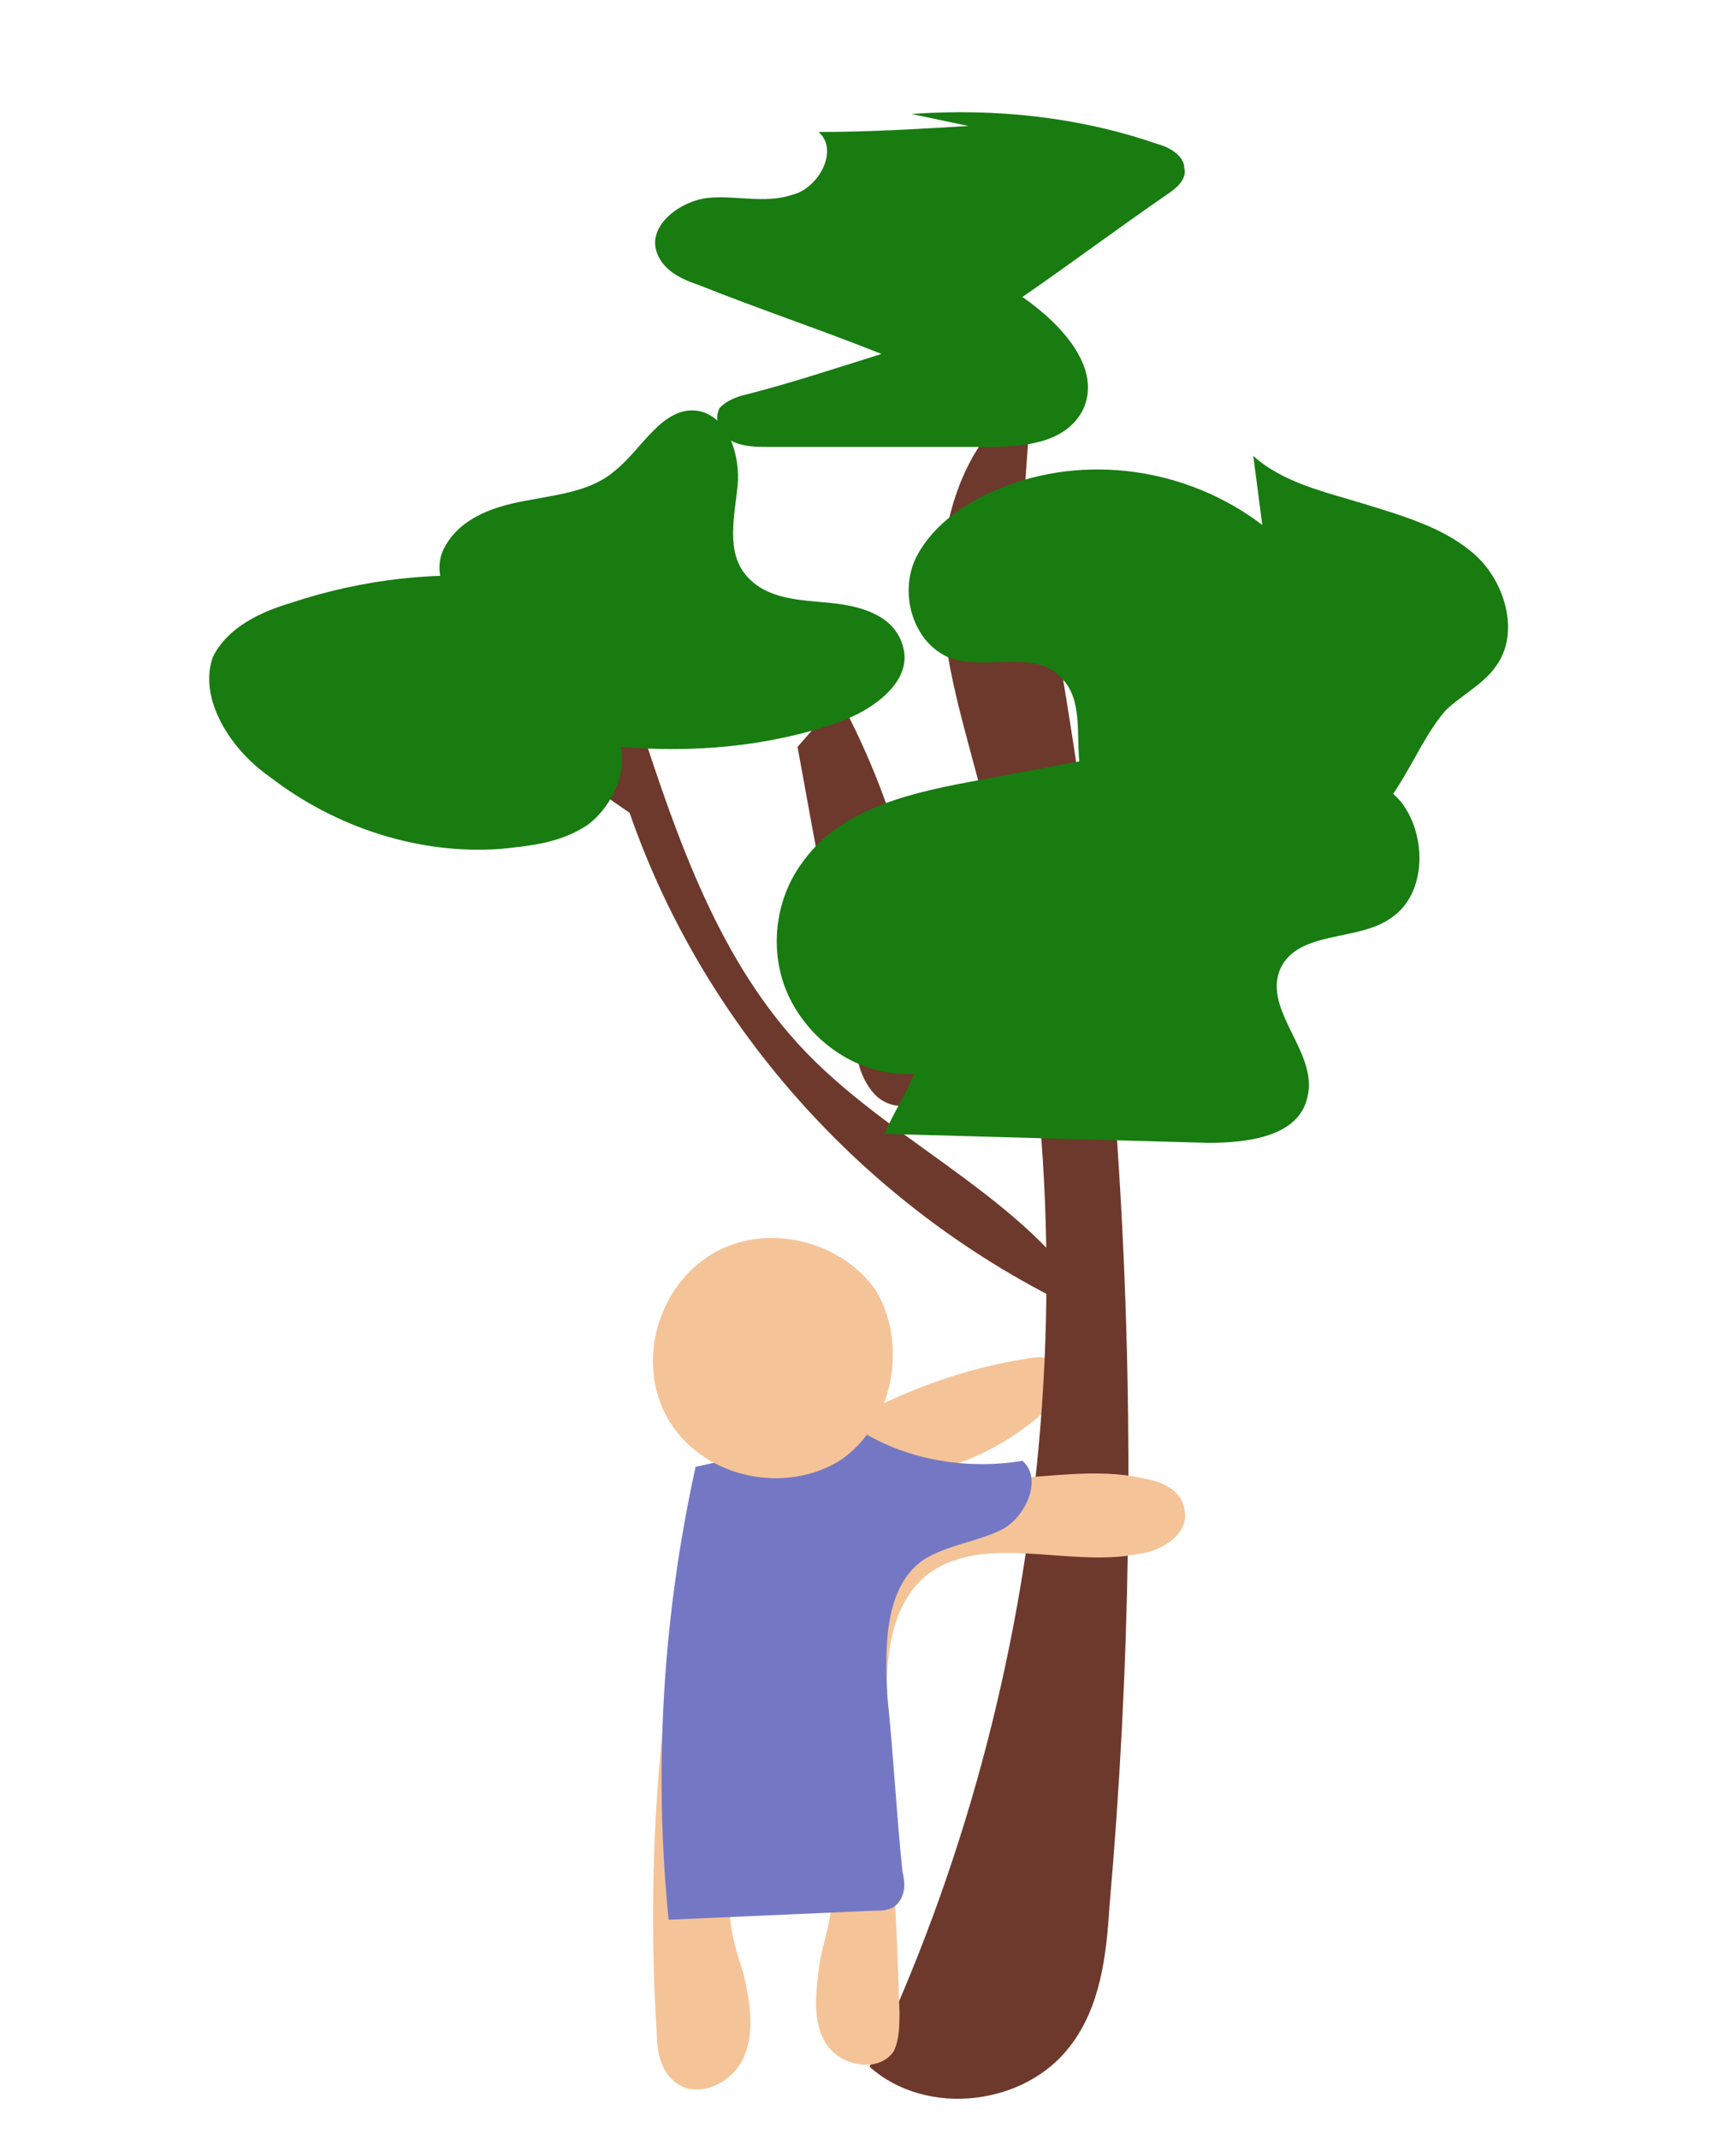 <?xml version="1.0" encoding="utf-8"?>
<!-- Generator: Adobe Illustrator 22.0.1, SVG Export Plug-In . SVG Version: 6.00 Build 0)  -->
<svg version="1.1" id="Layer_1" xmlns="http://www.w3.org/2000/svg" xmlns:xlink="http://www.w3.org/1999/xlink" x="0px" y="0px"
	 viewBox="0 0 57.9 71.3" style="enable-background:new 0 0 57.9 71.3;" xml:space="preserve">
<style type="text/css">
	.st0{fill:#F4C498;}
	.st1{fill:#EFE811;}
	.st2{fill:#0000FF;}
	.st3{fill:#6D392C;}
	.st4{fill:#187C11;}
	.st5{fill:#7478C4;}
	.st6{fill:#7A0C7A;}
	.st7{fill:#F15A24;}
	.st8{fill:#847961;}
	.st9{fill:#F3C498;}
	.st10{fill:#FC3FF3;}
</style>
<g>
	<g>
		<path class="st0" d="M27,48.2c2.2-1.5,4.7-2.5,7.2-2.9c0.5-0.1,1.1-0.1,1.3,0.4c0.2,0.4-0.1,0.8-0.4,1.1c-1,1-2.2,1.7-3.5,2.1"/>
	</g>
	<g>
		<g>
			<path class="st3" d="M21,27.1c2.6,7.5,8.4,13.7,15.7,16.9c-2.1-3.9-6.7-5.7-9.8-8.9c-2.9-3-4.3-7.1-5.6-11.1
				c-0.5,0.7-1.1,1.5-1.6,2.2"/>
		</g>
		<g>
			<path class="st3" d="M26.6,24.9c0.6,3.3,1.2,6.6,1.9,9.9c0.1,0.6,0.2,1.1,0.6,1.6s1.1,0.6,1.5,0.3c0.3-0.3,0.4-0.8,0.4-1.2
				c0.1-4.2-1-8.5-3-12.2"/>
		</g>
		<g>
			<path class="st3" d="M34.2,16c3.3,15.6,4.2,31.7,2.8,47.6c-0.1,1.6-0.3,3.3-1.3,4.6c-1.5,2-4.8,2.4-6.7,0.7
				c6.2-13,7.6-28.3,3.8-42.2c-0.6-2.4-1.4-4.7-1.4-7.2c0-2.4,0.9-5.1,3-6.3"/>
		</g>
		<g>
			<path class="st4" d="M17.2,19.3c-2.5-0.3-5.1,0-7.5,0.8c-1,0.3-2.1,0.8-2.6,1.8C6.6,23.3,7.7,25,9,25.9c2.2,1.7,5,2.6,7.7,2.4
				c1-0.1,2-0.2,2.9-0.8c0.8-0.6,1.3-1.7,1.1-2.6c2.4,0.2,4.9,0,7.2-0.8c1.2-0.4,2.6-1.4,2.2-2.6c-0.3-1-1.4-1.3-2.4-1.4
				c-1-0.1-2.1-0.1-2.8-0.9c-0.7-0.8-0.4-2-0.3-3c0.1-1-0.3-2.3-1.3-2.5c-1.2-0.2-1.9,1.3-2.8,2c-0.8,0.7-2,0.8-3,1
				c-1.1,0.2-2.2,0.6-2.7,1.6s0.4,2.4,1.4,2.1"/>
		</g>
		<g>
			<path class="st4" d="M32.3,4.2c-1.7,0.1-3.3,0.2-5,0.2c0.7,0.6,0,1.9-0.9,2.1c-0.9,0.3-1.9,0-2.8,0.1c-0.9,0.1-2,0.9-1.7,1.8
				c0.2,0.6,0.8,0.9,1.4,1.1c2,0.8,4.1,1.5,6.1,2.3c-1.6,0.5-3.1,1-4.7,1.4c-0.3,0.1-0.5,0.2-0.7,0.4c-0.2,0.4,0,0.9,0.4,1.1
				s0.8,0.2,1.3,0.2c2.4,0,4.8,0,7.2,0c1.2,0,2.6-0.1,3.2-1.2c0.7-1.4-0.7-2.9-2-3.8c1.6-1.1,3.2-2.3,4.8-3.4
				c0.3-0.2,0.7-0.5,0.6-0.9c0-0.4-0.5-0.7-0.9-0.8c-2.6-0.9-5.4-1.2-8.2-1"/>
		</g>
		<g>
			<path class="st4" d="M40.7,24.5c-2.7,0.5-5.3,1-8,1.5c-2.2,0.4-4.6,0.9-5.9,2.7c-1,1.3-1.2,3.2-0.4,4.7c0.8,1.5,2.4,2.5,4.1,2.4
				c-0.3,0.7-0.7,1.3-1,2c3.6,0.1,7.2,0.2,10.8,0.3c1.3,0,3-0.2,3.3-1.5c0.4-1.5-1.5-2.9-0.9-4.3c0.6-1.3,2.6-0.9,3.7-1.7
				c1.2-0.8,1.2-2.8,0.3-3.9c-1-1.1-2.5-1.6-4-1.8c-1.5-0.2-3-0.1-4.4-0.6"/>
		</g>
		<g>
			<path class="st4" d="M42.1,17.5c-2.5-1.9-5.9-2.4-8.8-1.2c-1.2,0.5-2.3,1.3-2.8,2.4c-0.5,1.2,0,2.7,1.1,3.2
				c1.2,0.5,2.9-0.3,3.8,0.7c0.7,0.7,0.5,1.8,0.6,2.8c0.2,2.3,2.6,4.2,4.9,4.2c2.4,0,4.6-1.5,5.8-3.5c0.5-0.8,0.9-1.7,1.5-2.4
				c0.5-0.5,1.3-0.9,1.7-1.5c0.8-1.1,0.3-2.8-0.7-3.7c-1-0.9-2.4-1.3-3.7-1.7s-2.7-0.7-3.7-1.6"/>
		</g>
	</g>
	<g>
		<path class="st0" d="M28.7,47.3c0.8,1.5,2.7,2,4.4,2c1.7,0,3.4-0.4,5.1,0c0.6,0.1,1.2,0.4,1.3,1c0.2,0.8-0.7,1.4-1.5,1.5
			c-2.4,0.5-5.3-0.8-7.2,0.8c-1.2,1.1-1.3,3-1.2,4.7c0.1,3.3,0.3,6.5,0.4,9.8c0,0.4,0,0.9-0.2,1.3c-0.5,0.7-1.7,0.5-2.2-0.2
			c-0.5-0.7-0.4-1.6-0.3-2.5s0.5-1.7,0.4-2.5c0-0.9-0.6-1.8-1.4-1.9c-0.9-0.1-1.8,0.8-1.9,1.7c-0.2,0.9,0.1,1.9,0.4,2.8
			c0.2,0.9,0.4,1.9,0,2.8c-0.4,0.9-1.6,1.4-2.3,0.8c-0.5-0.4-0.6-1.1-0.6-1.7c-0.4-6.3,0.2-12.8,1.8-18.9"/>
	</g>
	<g>
		<path class="st5" d="M23.2,48.9c-1.1,5-1.4,10.1-0.9,15.1c2.3-0.1,4.5-0.2,6.8-0.3c0.3,0,0.6,0,0.8-0.2c0.3-0.3,0.3-0.7,0.2-1.1
			c-0.2-1.9-0.3-3.9-0.5-5.8c-0.1-1.7-0.1-3.7,1.2-4.6c0.8-0.5,1.8-0.6,2.6-1c0.8-0.4,1.4-1.7,0.7-2.3c-1.8,0.3-3.8,0-5.4-1"/>
	</g>
	<g>
		<path class="st0" d="M28,48.7c-1.8,1.1-4.4,0.6-5.6-1.2c-1.2-1.8-0.6-4.4,1.2-5.6c1.8-1.2,4.4-0.6,5.6,1.1
			C30.3,44.8,29.8,47.5,28,48.7"/>
	</g>
</g>
</svg>
